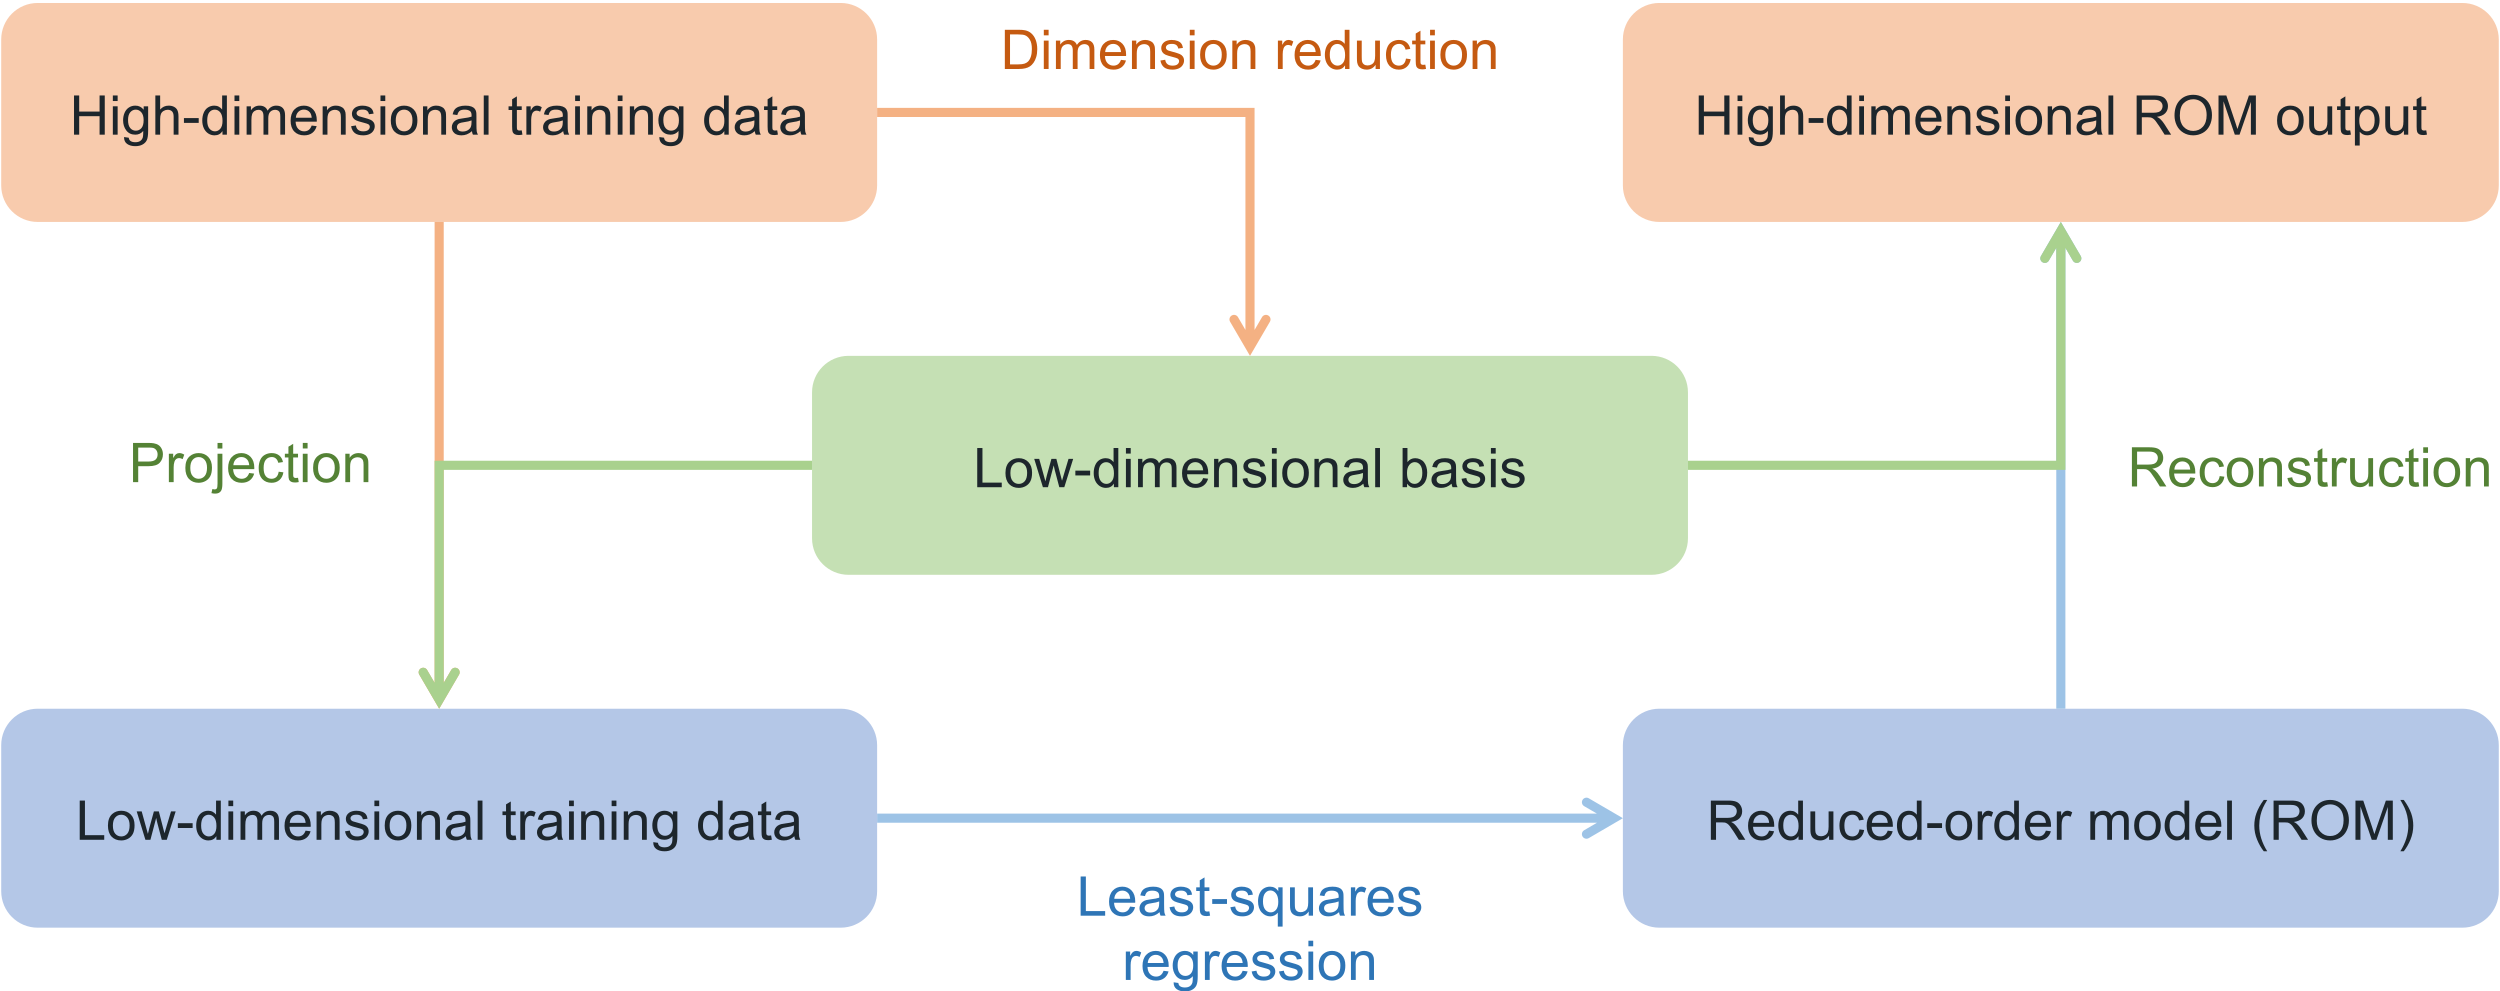 <?xml version="1.0" encoding="UTF-8"?>
<svg xmlns="http://www.w3.org/2000/svg" xmlns:xlink="http://www.w3.org/1999/xlink" width="822pt" height="326pt" viewBox="0 0 822 326" version="1.1">
<defs>
<g>
<symbol overflow="visible" id="glyph0-0">
<path style="stroke:none;" d="M 2.25 0 L 2.25 -11.25 L 11.25 -11.25 L 11.25 0 Z M 2.531 -0.281 L 10.969 -0.281 L 10.969 -10.969 L 2.531 -10.969 Z M 2.531 -0.281 "/>
</symbol>
<symbol overflow="visible" id="glyph0-1">
<path style="stroke:none;" d="M 1.438 0 L 1.438 -12.891 L 3.141 -12.891 L 3.141 -7.594 L 9.844 -7.594 L 9.844 -12.891 L 11.547 -12.891 L 11.547 0 L 9.844 0 L 9.844 -6.078 L 3.141 -6.078 L 3.141 0 Z M 1.438 0 "/>
</symbol>
<symbol overflow="visible" id="glyph0-2">
<path style="stroke:none;" d="M 1.203 -11.062 L 1.203 -12.891 L 2.781 -12.891 L 2.781 -11.062 Z M 1.203 0 L 1.203 -9.328 L 2.781 -9.328 L 2.781 0 Z M 1.203 0 "/>
</symbol>
<symbol overflow="visible" id="glyph0-3">
<path style="stroke:none;" d="M 0.891 0.781 L 2.438 1 C 2.5 1.477 2.676 1.828 2.969 2.047 C 3.363 2.336 3.898 2.484 4.578 2.484 C 5.305 2.484 5.867 2.332 6.266 2.031 C 6.672 1.738 6.941 1.332 7.078 0.812 C 7.16 0.488 7.203 -0.188 7.203 -1.219 C 6.504 -0.406 5.641 0 4.609 0 C 3.328 0 2.332 -0.461 1.625 -1.391 C 0.926 -2.316 0.578 -3.426 0.578 -4.719 C 0.578 -5.613 0.738 -6.438 1.062 -7.188 C 1.383 -7.938 1.852 -8.516 2.469 -8.922 C 3.082 -9.336 3.801 -9.547 4.625 -9.547 C 5.727 -9.547 6.633 -9.098 7.344 -8.203 L 7.344 -9.328 L 8.812 -9.328 L 8.812 -1.266 C 8.812 0.191 8.66 1.223 8.359 1.828 C 8.066 2.43 7.598 2.906 6.953 3.25 C 6.316 3.602 5.531 3.781 4.594 3.781 C 3.477 3.781 2.578 3.531 1.891 3.031 C 1.203 2.531 0.867 1.781 0.891 0.781 Z M 2.203 -4.828 C 2.203 -3.609 2.445 -2.719 2.938 -2.156 C 3.426 -1.594 4.035 -1.312 4.766 -1.312 C 5.492 -1.312 6.102 -1.586 6.594 -2.141 C 7.082 -2.703 7.328 -3.582 7.328 -4.781 C 7.328 -5.926 7.07 -6.785 6.562 -7.359 C 6.062 -7.941 5.453 -8.234 4.734 -8.234 C 4.035 -8.234 3.438 -7.945 2.938 -7.375 C 2.445 -6.801 2.203 -5.953 2.203 -4.828 Z M 2.203 -4.828 "/>
</symbol>
<symbol overflow="visible" id="glyph0-4">
<path style="stroke:none;" d="M 1.188 0 L 1.188 -12.891 L 2.766 -12.891 L 2.766 -8.266 C 3.504 -9.117 4.438 -9.547 5.562 -9.547 C 6.25 -9.547 6.848 -9.41 7.359 -9.141 C 7.867 -8.867 8.234 -8.488 8.453 -8 C 8.68 -7.52 8.797 -6.828 8.797 -5.922 L 8.797 0 L 7.203 0 L 7.203 -5.922 C 7.203 -6.711 7.031 -7.285 6.688 -7.641 C 6.344 -8.004 5.859 -8.188 5.234 -8.188 C 4.766 -8.188 4.32 -8.062 3.906 -7.812 C 3.5 -7.57 3.207 -7.242 3.031 -6.828 C 2.852 -6.41 2.766 -5.836 2.766 -5.109 L 2.766 0 Z M 1.188 0 "/>
</symbol>
<symbol overflow="visible" id="glyph0-5">
<path style="stroke:none;" d="M 0.578 -3.875 L 0.578 -5.453 L 5.438 -5.453 L 5.438 -3.875 Z M 0.578 -3.875 "/>
</symbol>
<symbol overflow="visible" id="glyph0-6">
<path style="stroke:none;" d="M 7.25 0 L 7.25 -1.172 C 6.656 -0.242 5.781 0.219 4.625 0.219 C 3.883 0.219 3.203 0.016 2.578 -0.391 C 1.953 -0.805 1.469 -1.379 1.125 -2.109 C 0.781 -2.848 0.609 -3.695 0.609 -4.656 C 0.609 -5.594 0.766 -6.438 1.078 -7.188 C 1.391 -7.945 1.852 -8.531 2.469 -8.938 C 3.094 -9.344 3.789 -9.547 4.562 -9.547 C 5.125 -9.547 5.625 -9.426 6.062 -9.188 C 6.5 -8.945 6.859 -8.641 7.141 -8.266 L 7.141 -12.891 L 8.703 -12.891 L 8.703 0 Z M 2.234 -4.656 C 2.234 -3.457 2.484 -2.562 2.984 -1.969 C 3.492 -1.383 4.094 -1.094 4.781 -1.094 C 5.469 -1.094 6.051 -1.375 6.531 -1.938 C 7.02 -2.5 7.266 -3.363 7.266 -4.531 C 7.266 -5.801 7.02 -6.734 6.531 -7.328 C 6.039 -7.93 5.438 -8.234 4.719 -8.234 C 4.008 -8.234 3.414 -7.945 2.938 -7.375 C 2.469 -6.801 2.234 -5.895 2.234 -4.656 Z M 2.234 -4.656 "/>
</symbol>
<symbol overflow="visible" id="glyph0-7">
<path style="stroke:none;" d="M 1.188 0 L 1.188 -9.328 L 2.609 -9.328 L 2.609 -8.031 C 2.898 -8.477 3.285 -8.844 3.766 -9.125 C 4.254 -9.406 4.812 -9.547 5.438 -9.547 C 6.125 -9.547 6.688 -9.398 7.125 -9.109 C 7.57 -8.828 7.883 -8.426 8.062 -7.906 C 8.801 -9 9.766 -9.547 10.953 -9.547 C 11.879 -9.547 12.586 -9.285 13.078 -8.766 C 13.578 -8.254 13.828 -7.469 13.828 -6.406 L 13.828 0 L 12.266 0 L 12.266 -5.875 C 12.266 -6.508 12.211 -6.969 12.109 -7.25 C 12.004 -7.531 11.816 -7.754 11.547 -7.922 C 11.273 -8.086 10.957 -8.172 10.594 -8.172 C 9.938 -8.172 9.391 -7.953 8.953 -7.516 C 8.523 -7.078 8.312 -6.379 8.312 -5.422 L 8.312 0 L 6.734 0 L 6.734 -6.062 C 6.734 -6.77 6.602 -7.297 6.344 -7.641 C 6.082 -7.992 5.66 -8.172 5.078 -8.172 C 4.629 -8.172 4.219 -8.051 3.844 -7.812 C 3.469 -7.582 3.191 -7.242 3.016 -6.797 C 2.848 -6.348 2.766 -5.695 2.766 -4.844 L 2.766 0 Z M 1.188 0 "/>
</symbol>
<symbol overflow="visible" id="glyph0-8">
<path style="stroke:none;" d="M 7.578 -3 L 9.219 -2.797 C 8.957 -1.848 8.477 -1.109 7.781 -0.578 C 7.082 -0.047 6.191 0.219 5.109 0.219 C 3.742 0.219 2.66 -0.203 1.859 -1.047 C 1.055 -1.891 0.656 -3.07 0.656 -4.594 C 0.656 -6.156 1.055 -7.367 1.859 -8.234 C 2.672 -9.109 3.723 -9.547 5.016 -9.547 C 6.266 -9.547 7.285 -9.117 8.078 -8.266 C 8.867 -7.422 9.266 -6.227 9.266 -4.688 C 9.266 -4.594 9.258 -4.453 9.25 -4.266 L 2.297 -4.266 C 2.348 -3.234 2.633 -2.445 3.156 -1.906 C 3.688 -1.363 4.336 -1.094 5.109 -1.094 C 5.691 -1.094 6.188 -1.242 6.594 -1.547 C 7.008 -1.848 7.336 -2.332 7.578 -3 Z M 2.375 -5.562 L 7.594 -5.562 C 7.52 -6.344 7.32 -6.93 7 -7.328 C 6.488 -7.941 5.832 -8.25 5.031 -8.25 C 4.312 -8.25 3.703 -8.004 3.203 -7.516 C 2.711 -7.023 2.438 -6.375 2.375 -5.562 Z M 2.375 -5.562 "/>
</symbol>
<symbol overflow="visible" id="glyph0-9">
<path style="stroke:none;" d="M 1.188 0 L 1.188 -9.328 L 2.609 -9.328 L 2.609 -8 C 3.297 -9.031 4.285 -9.547 5.578 -9.547 C 6.141 -9.547 6.656 -9.441 7.125 -9.234 C 7.602 -9.035 7.957 -8.77 8.188 -8.438 C 8.426 -8.113 8.594 -7.727 8.688 -7.281 C 8.738 -6.988 8.766 -6.473 8.766 -5.734 L 8.766 0 L 7.188 0 L 7.188 -5.672 C 7.188 -6.316 7.125 -6.801 7 -7.125 C 6.883 -7.445 6.664 -7.703 6.344 -7.891 C 6.031 -8.078 5.664 -8.172 5.25 -8.172 C 4.57 -8.172 3.988 -7.957 3.5 -7.531 C 3.008 -7.102 2.766 -6.289 2.766 -5.094 L 2.766 0 Z M 1.188 0 "/>
</symbol>
<symbol overflow="visible" id="glyph0-10">
<path style="stroke:none;" d="M 0.547 -2.781 L 2.125 -3.031 C 2.207 -2.406 2.445 -1.926 2.844 -1.594 C 3.25 -1.258 3.812 -1.094 4.531 -1.094 C 5.258 -1.094 5.801 -1.238 6.156 -1.531 C 6.508 -1.832 6.688 -2.18 6.688 -2.578 C 6.688 -2.93 6.531 -3.211 6.219 -3.422 C 6 -3.555 5.457 -3.734 4.594 -3.953 C 3.438 -4.242 2.633 -4.492 2.188 -4.703 C 1.738 -4.922 1.395 -5.219 1.156 -5.594 C 0.926 -5.977 0.812 -6.398 0.812 -6.859 C 0.812 -7.273 0.906 -7.66 1.094 -8.016 C 1.289 -8.367 1.551 -8.66 1.875 -8.891 C 2.125 -9.078 2.461 -9.234 2.891 -9.359 C 3.316 -9.484 3.77 -9.547 4.25 -9.547 C 4.988 -9.547 5.633 -9.438 6.188 -9.219 C 6.738 -9.008 7.145 -8.723 7.406 -8.359 C 7.676 -8.004 7.859 -7.523 7.953 -6.922 L 6.406 -6.719 C 6.332 -7.195 6.129 -7.57 5.797 -7.844 C 5.461 -8.113 4.988 -8.25 4.375 -8.25 C 3.645 -8.25 3.125 -8.129 2.812 -7.891 C 2.5 -7.648 2.344 -7.367 2.344 -7.047 C 2.344 -6.836 2.41 -6.648 2.547 -6.484 C 2.672 -6.316 2.867 -6.176 3.141 -6.062 C 3.305 -6.008 3.773 -5.875 4.547 -5.656 C 5.66 -5.363 6.438 -5.117 6.875 -4.922 C 7.32 -4.734 7.672 -4.457 7.922 -4.094 C 8.18 -3.727 8.312 -3.281 8.312 -2.75 C 8.312 -2.219 8.156 -1.719 7.844 -1.25 C 7.539 -0.781 7.098 -0.414 6.516 -0.156 C 5.93 0.094 5.273 0.219 4.547 0.219 C 3.328 0.219 2.398 -0.031 1.766 -0.531 C 1.129 -1.039 0.723 -1.789 0.547 -2.781 Z M 0.547 -2.781 "/>
</symbol>
<symbol overflow="visible" id="glyph0-11">
<path style="stroke:none;" d="M 0.594 -4.672 C 0.594 -6.398 1.078 -7.68 2.047 -8.516 C 2.848 -9.203 3.82 -9.547 4.969 -9.547 C 6.258 -9.547 7.312 -9.125 8.125 -8.281 C 8.938 -7.438 9.344 -6.273 9.344 -4.797 C 9.344 -3.598 9.16 -2.656 8.797 -1.969 C 8.441 -1.281 7.922 -0.742 7.234 -0.359 C 6.547 0.023 5.789 0.219 4.969 0.219 C 3.664 0.219 2.609 -0.195 1.797 -1.031 C 0.992 -1.875 0.594 -3.086 0.594 -4.672 Z M 2.219 -4.672 C 2.219 -3.473 2.477 -2.578 3 -1.984 C 3.52 -1.391 4.176 -1.094 4.969 -1.094 C 5.758 -1.094 6.414 -1.391 6.938 -1.984 C 7.457 -2.586 7.719 -3.5 7.719 -4.719 C 7.719 -5.875 7.453 -6.75 6.922 -7.344 C 6.398 -7.938 5.75 -8.234 4.969 -8.234 C 4.176 -8.234 3.52 -7.938 3 -7.344 C 2.477 -6.75 2.219 -5.859 2.219 -4.672 Z M 2.219 -4.672 "/>
</symbol>
<symbol overflow="visible" id="glyph0-12">
<path style="stroke:none;" d="M 7.281 -1.156 C 6.695 -0.656 6.129 -0.301 5.578 -0.094 C 5.035 0.113 4.457 0.219 3.844 0.219 C 2.812 0.219 2.02 -0.031 1.469 -0.531 C 0.926 -1.039 0.656 -1.688 0.656 -2.469 C 0.656 -2.914 0.758 -3.328 0.969 -3.703 C 1.176 -4.086 1.445 -4.395 1.781 -4.625 C 2.113 -4.852 2.492 -5.023 2.922 -5.141 C 3.234 -5.223 3.703 -5.301 4.328 -5.375 C 5.598 -5.531 6.535 -5.711 7.141 -5.922 C 7.148 -6.141 7.156 -6.281 7.156 -6.344 C 7.156 -6.977 7.004 -7.43 6.703 -7.703 C 6.297 -8.055 5.695 -8.234 4.906 -8.234 C 4.156 -8.234 3.602 -8.102 3.25 -7.844 C 2.895 -7.582 2.633 -7.117 2.469 -6.453 L 0.922 -6.672 C 1.066 -7.336 1.297 -7.875 1.609 -8.281 C 1.93 -8.688 2.395 -9 3 -9.219 C 3.613 -9.438 4.328 -9.547 5.141 -9.547 C 5.93 -9.547 6.578 -9.453 7.078 -9.266 C 7.578 -9.078 7.941 -8.836 8.172 -8.547 C 8.41 -8.266 8.578 -7.91 8.672 -7.484 C 8.723 -7.211 8.75 -6.723 8.75 -6.016 L 8.75 -3.906 C 8.75 -2.438 8.781 -1.504 8.844 -1.109 C 8.914 -0.723 9.051 -0.352 9.25 0 L 7.594 0 C 7.426 -0.332 7.32 -0.719 7.281 -1.156 Z M 7.141 -4.688 C 6.566 -4.445 5.707 -4.25 4.562 -4.094 C 3.914 -4 3.457 -3.891 3.188 -3.766 C 2.914 -3.648 2.707 -3.477 2.562 -3.25 C 2.414 -3.031 2.344 -2.781 2.344 -2.5 C 2.344 -2.082 2.5 -1.734 2.812 -1.453 C 3.133 -1.172 3.602 -1.031 4.219 -1.031 C 4.832 -1.031 5.375 -1.16 5.844 -1.422 C 6.32 -1.691 6.672 -2.055 6.891 -2.516 C 7.055 -2.879 7.141 -3.41 7.141 -4.109 Z M 7.141 -4.688 "/>
</symbol>
<symbol overflow="visible" id="glyph0-13">
<path style="stroke:none;" d="M 1.156 0 L 1.156 -12.891 L 2.734 -12.891 L 2.734 0 Z M 1.156 0 "/>
</symbol>
<symbol overflow="visible" id="glyph0-14">
<path style="stroke:none;" d=""/>
</symbol>
<symbol overflow="visible" id="glyph0-15">
<path style="stroke:none;" d="M 4.641 -1.422 L 4.875 -0.016 C 4.426 0.078 4.023 0.125 3.672 0.125 C 3.098 0.125 2.648 0.035 2.328 -0.141 C 2.016 -0.328 1.797 -0.566 1.672 -0.859 C 1.547 -1.16 1.484 -1.785 1.484 -2.734 L 1.484 -8.109 L 0.312 -8.109 L 0.312 -9.328 L 1.484 -9.328 L 1.484 -11.641 L 3.047 -12.594 L 3.047 -9.328 L 4.641 -9.328 L 4.641 -8.109 L 3.047 -8.109 L 3.047 -2.641 C 3.047 -2.191 3.07 -1.898 3.125 -1.766 C 3.188 -1.641 3.281 -1.539 3.406 -1.469 C 3.531 -1.395 3.711 -1.359 3.953 -1.359 C 4.117 -1.359 4.348 -1.379 4.641 -1.422 Z M 4.641 -1.422 "/>
</symbol>
<symbol overflow="visible" id="glyph0-16">
<path style="stroke:none;" d="M 1.172 0 L 1.172 -9.328 L 2.594 -9.328 L 2.594 -7.922 C 2.957 -8.578 3.289 -9.008 3.594 -9.219 C 3.906 -9.438 4.242 -9.547 4.609 -9.547 C 5.148 -9.547 5.691 -9.375 6.234 -9.031 L 5.703 -7.562 C 5.305 -7.789 4.914 -7.906 4.531 -7.906 C 4.188 -7.906 3.875 -7.801 3.594 -7.594 C 3.32 -7.383 3.129 -7.098 3.016 -6.734 C 2.836 -6.172 2.75 -5.555 2.75 -4.891 L 2.75 0 Z M 1.172 0 "/>
</symbol>
<symbol overflow="visible" id="glyph0-17">
<path style="stroke:none;" d="M 1.422 0 L 1.422 -12.891 L 7.125 -12.891 C 8.27 -12.891 9.141 -12.77 9.734 -12.531 C 10.336 -12.301 10.816 -11.895 11.172 -11.312 C 11.535 -10.727 11.719 -10.082 11.719 -9.375 C 11.719 -8.457 11.422 -7.688 10.828 -7.062 C 10.234 -6.438 9.32 -6.035 8.094 -5.859 C 8.539 -5.641 8.879 -5.426 9.109 -5.219 C 9.609 -4.758 10.082 -4.188 10.531 -3.5 L 12.766 0 L 10.625 0 L 8.922 -2.688 C 8.422 -3.457 8.008 -4.047 7.688 -4.453 C 7.363 -4.867 7.07 -5.156 6.812 -5.312 C 6.562 -5.477 6.305 -5.594 6.047 -5.656 C 5.848 -5.695 5.531 -5.719 5.094 -5.719 L 3.125 -5.719 L 3.125 0 Z M 3.125 -7.203 L 6.781 -7.203 C 7.562 -7.203 8.172 -7.281 8.609 -7.438 C 9.047 -7.602 9.379 -7.863 9.609 -8.219 C 9.836 -8.57 9.953 -8.957 9.953 -9.375 C 9.953 -9.977 9.727 -10.477 9.281 -10.875 C 8.844 -11.27 8.148 -11.469 7.203 -11.469 L 3.125 -11.469 Z M 3.125 -7.203 "/>
</symbol>
<symbol overflow="visible" id="glyph0-18">
<path style="stroke:none;" d="M 0.875 -6.281 C 0.875 -8.414 1.445 -10.086 2.594 -11.297 C 3.738 -12.504 5.223 -13.109 7.047 -13.109 C 8.234 -13.109 9.301 -12.82 10.25 -12.25 C 11.207 -11.688 11.938 -10.895 12.438 -9.875 C 12.938 -8.863 13.188 -7.711 13.188 -6.422 C 13.188 -5.117 12.922 -3.953 12.391 -2.922 C 11.867 -1.891 11.125 -1.109 10.156 -0.578 C 9.188 -0.047 8.145 0.219 7.031 0.219 C 5.82 0.219 4.738 -0.07 3.781 -0.656 C 2.82 -1.238 2.098 -2.035 1.609 -3.047 C 1.117 -4.066 0.875 -5.145 0.875 -6.281 Z M 2.625 -6.25 C 2.625 -4.695 3.039 -3.473 3.875 -2.578 C 4.719 -1.68 5.766 -1.234 7.016 -1.234 C 8.305 -1.234 9.363 -1.688 10.188 -2.594 C 11.02 -3.5 11.438 -4.781 11.438 -6.438 C 11.438 -7.477 11.258 -8.391 10.906 -9.172 C 10.551 -9.961 10.031 -10.57 9.344 -11 C 8.664 -11.426 7.898 -11.641 7.047 -11.641 C 5.836 -11.641 4.797 -11.223 3.922 -10.391 C 3.055 -9.566 2.625 -8.188 2.625 -6.25 Z M 2.625 -6.25 "/>
</symbol>
<symbol overflow="visible" id="glyph0-19">
<path style="stroke:none;" d="M 1.344 0 L 1.344 -12.891 L 3.906 -12.891 L 6.953 -3.766 C 7.234 -2.91 7.438 -2.273 7.562 -1.859 C 7.707 -2.328 7.938 -3.016 8.25 -3.922 L 11.344 -12.891 L 13.625 -12.891 L 13.625 0 L 11.984 0 L 11.984 -10.781 L 8.25 0 L 6.703 0 L 2.984 -10.969 L 2.984 0 Z M 1.344 0 "/>
</symbol>
<symbol overflow="visible" id="glyph0-20">
<path style="stroke:none;" d="M 7.297 0 L 7.297 -1.375 C 6.578 -0.312 5.594 0.219 4.344 0.219 C 3.789 0.219 3.273 0.113 2.797 -0.094 C 2.316 -0.312 1.961 -0.578 1.734 -0.891 C 1.504 -1.211 1.344 -1.609 1.25 -2.078 C 1.188 -2.391 1.156 -2.879 1.156 -3.547 L 1.156 -9.328 L 2.734 -9.328 L 2.734 -4.156 C 2.734 -3.332 2.766 -2.773 2.828 -2.484 C 2.93 -2.066 3.145 -1.738 3.469 -1.5 C 3.789 -1.27 4.188 -1.156 4.656 -1.156 C 5.133 -1.156 5.582 -1.273 6 -1.516 C 6.414 -1.754 6.707 -2.082 6.875 -2.5 C 7.051 -2.926 7.141 -3.535 7.141 -4.328 L 7.141 -9.328 L 8.719 -9.328 L 8.719 0 Z M 7.297 0 "/>
</symbol>
<symbol overflow="visible" id="glyph0-21">
<path style="stroke:none;" d="M 1.188 3.578 L 1.188 -9.328 L 2.625 -9.328 L 2.625 -8.125 C 2.969 -8.594 3.352 -8.945 3.781 -9.188 C 4.207 -9.426 4.723 -9.547 5.328 -9.547 C 6.129 -9.547 6.832 -9.336 7.438 -8.922 C 8.051 -8.516 8.516 -7.938 8.828 -7.188 C 9.141 -6.445 9.297 -5.629 9.297 -4.734 C 9.297 -3.785 9.125 -2.926 8.781 -2.156 C 8.438 -1.395 7.938 -0.805 7.281 -0.391 C 6.625 0.016 5.938 0.219 5.219 0.219 C 4.695 0.219 4.223 0.109 3.797 -0.109 C 3.379 -0.336 3.035 -0.625 2.766 -0.969 L 2.766 3.578 Z M 2.625 -4.609 C 2.625 -3.41 2.863 -2.523 3.344 -1.953 C 3.832 -1.379 4.422 -1.094 5.109 -1.094 C 5.816 -1.094 6.422 -1.391 6.922 -1.984 C 7.422 -2.578 7.672 -3.5 7.672 -4.75 C 7.672 -5.938 7.426 -6.828 6.938 -7.422 C 6.445 -8.016 5.863 -8.312 5.188 -8.312 C 4.508 -8.312 3.91 -7.992 3.391 -7.359 C 2.879 -6.734 2.625 -5.816 2.625 -4.609 Z M 2.625 -4.609 "/>
</symbol>
<symbol overflow="visible" id="glyph0-22">
<path style="stroke:none;" d="M 1.312 0 L 1.312 -12.891 L 3.031 -12.891 L 3.031 -1.516 L 9.375 -1.516 L 9.375 0 Z M 1.312 0 "/>
</symbol>
<symbol overflow="visible" id="glyph0-23">
<path style="stroke:none;" d="M 2.906 0 L 0.047 -9.328 L 1.688 -9.328 L 3.172 -3.953 L 3.734 -1.938 C 3.754 -2.039 3.91 -2.688 4.203 -3.875 L 5.703 -9.328 L 7.328 -9.328 L 8.719 -3.922 L 9.188 -2.141 L 9.719 -3.938 L 11.328 -9.328 L 12.859 -9.328 L 9.938 0 L 8.297 0 L 6.812 -5.594 L 6.453 -7.188 L 4.562 0 Z M 2.906 0 "/>
</symbol>
<symbol overflow="visible" id="glyph0-24">
<path style="stroke:none;" d="M 7.281 -3.422 L 8.828 -3.219 C 8.66 -2.145 8.227 -1.301 7.531 -0.688 C 6.832 -0.082 5.973 0.219 4.953 0.219 C 3.672 0.219 2.641 -0.195 1.859 -1.031 C 1.086 -1.875 0.703 -3.07 0.703 -4.625 C 0.703 -5.633 0.867 -6.516 1.203 -7.266 C 1.535 -8.023 2.039 -8.594 2.719 -8.969 C 3.406 -9.352 4.148 -9.547 4.953 -9.547 C 5.973 -9.547 6.801 -9.285 7.438 -8.766 C 8.082 -8.254 8.5 -7.531 8.688 -6.594 L 7.141 -6.359 C 6.992 -6.984 6.734 -7.453 6.359 -7.766 C 5.992 -8.086 5.547 -8.25 5.016 -8.25 C 4.223 -8.25 3.578 -7.961 3.078 -7.391 C 2.578 -6.816 2.328 -5.91 2.328 -4.672 C 2.328 -3.422 2.566 -2.508 3.047 -1.938 C 3.523 -1.375 4.156 -1.094 4.938 -1.094 C 5.551 -1.094 6.066 -1.281 6.484 -1.656 C 6.898 -2.039 7.164 -2.629 7.281 -3.422 Z M 7.281 -3.422 "/>
</symbol>
<symbol overflow="visible" id="glyph0-25">
<path style="stroke:none;" d="M 4.203 3.781 C 3.336 2.688 2.602 1.398 2 -0.078 C 1.395 -1.555 1.094 -3.086 1.094 -4.672 C 1.094 -6.066 1.316 -7.398 1.766 -8.672 C 2.297 -10.16 3.109 -11.641 4.203 -13.109 L 5.344 -13.109 C 4.633 -11.891 4.164 -11.02 3.938 -10.5 C 3.582 -9.688 3.301 -8.844 3.094 -7.969 C 2.844 -6.863 2.719 -5.758 2.719 -4.656 C 2.719 -1.844 3.594 0.969 5.344 3.781 Z M 4.203 3.781 "/>
</symbol>
<symbol overflow="visible" id="glyph0-26">
<path style="stroke:none;" d="M 2.219 3.781 L 1.094 3.781 C 2.844 0.969 3.719 -1.844 3.719 -4.656 C 3.719 -5.758 3.594 -6.852 3.344 -7.938 C 3.145 -8.812 2.863 -9.656 2.5 -10.469 C 2.27 -11 1.801 -11.879 1.094 -13.109 L 2.219 -13.109 C 3.32 -11.641 4.141 -10.16 4.672 -8.672 C 5.117 -7.398 5.344 -6.066 5.344 -4.672 C 5.344 -3.086 5.039 -1.555 4.438 -0.078 C 3.832 1.398 3.094 2.688 2.219 3.781 Z M 2.219 3.781 "/>
</symbol>
<symbol overflow="visible" id="glyph0-27">
<path style="stroke:none;" d="M 2.641 0 L 1.172 0 L 1.172 -12.891 L 2.766 -12.891 L 2.766 -8.281 C 3.43 -9.125 4.281 -9.547 5.312 -9.547 C 5.883 -9.547 6.426 -9.426 6.938 -9.188 C 7.457 -8.957 7.879 -8.633 8.203 -8.219 C 8.535 -7.801 8.797 -7.297 8.984 -6.703 C 9.172 -6.109 9.266 -5.477 9.266 -4.812 C 9.266 -3.207 8.867 -1.969 8.078 -1.094 C 7.297 -0.219 6.348 0.219 5.234 0.219 C 4.141 0.219 3.273 -0.242 2.641 -1.172 Z M 2.625 -4.734 C 2.625 -3.617 2.773 -2.812 3.078 -2.312 C 3.578 -1.5 4.254 -1.094 5.109 -1.094 C 5.797 -1.094 6.391 -1.391 6.891 -1.984 C 7.398 -2.586 7.656 -3.484 7.656 -4.672 C 7.656 -5.891 7.41 -6.789 6.922 -7.375 C 6.441 -7.957 5.859 -8.25 5.172 -8.25 C 4.484 -8.25 3.883 -7.945 3.375 -7.344 C 2.875 -6.738 2.625 -5.867 2.625 -4.734 Z M 2.625 -4.734 "/>
</symbol>
<symbol overflow="visible" id="glyph0-28">
<path style="stroke:none;" d="M 1.391 0 L 1.391 -12.891 L 5.828 -12.891 C 6.828 -12.891 7.594 -12.828 8.125 -12.703 C 8.863 -12.535 9.492 -12.227 10.016 -11.781 C 10.691 -11.207 11.195 -10.473 11.531 -9.578 C 11.875 -8.68 12.047 -7.66 12.047 -6.516 C 12.047 -5.535 11.93 -4.664 11.703 -3.906 C 11.473 -3.156 11.176 -2.531 10.812 -2.031 C 10.457 -1.539 10.066 -1.148 9.641 -0.859 C 9.223 -0.578 8.711 -0.363 8.109 -0.219 C 7.504 -0.07 6.812 0 6.031 0 Z M 3.094 -1.516 L 5.844 -1.516 C 6.695 -1.516 7.363 -1.594 7.844 -1.75 C 8.32 -1.914 8.707 -2.141 9 -2.422 C 9.406 -2.828 9.719 -3.367 9.938 -4.047 C 10.164 -4.734 10.281 -5.566 10.281 -6.547 C 10.281 -7.891 10.055 -8.922 9.609 -9.641 C 9.172 -10.367 8.633 -10.852 8 -11.094 C 7.551 -11.27 6.816 -11.359 5.797 -11.359 L 3.094 -11.359 Z M 3.094 -1.516 "/>
</symbol>
<symbol overflow="visible" id="glyph0-29">
<path style="stroke:none;" d="M 1.391 0 L 1.391 -12.891 L 6.25 -12.891 C 7.102 -12.891 7.754 -12.848 8.203 -12.766 C 8.836 -12.66 9.367 -12.457 9.797 -12.156 C 10.223 -11.863 10.566 -11.445 10.828 -10.906 C 11.086 -10.375 11.219 -9.789 11.219 -9.156 C 11.219 -8.062 10.867 -7.133 10.172 -6.375 C 9.473 -5.613 8.219 -5.234 6.406 -5.234 L 3.094 -5.234 L 3.094 0 Z M 3.094 -6.766 L 6.422 -6.766 C 7.523 -6.766 8.305 -6.969 8.766 -7.375 C 9.234 -7.781 9.469 -8.359 9.469 -9.109 C 9.469 -9.648 9.332 -10.109 9.062 -10.484 C 8.789 -10.867 8.43 -11.125 7.984 -11.25 C 7.691 -11.32 7.16 -11.359 6.391 -11.359 L 3.094 -11.359 Z M 3.094 -6.766 "/>
</symbol>
<symbol overflow="visible" id="glyph0-30">
<path style="stroke:none;" d="M 1.172 -11.047 L 1.172 -12.891 L 2.766 -12.891 L 2.766 -11.047 Z M -0.828 3.625 L -0.531 2.281 C -0.207 2.363 0.039 2.406 0.219 2.406 C 0.539 2.406 0.781 2.297 0.938 2.078 C 1.094 1.867 1.172 1.332 1.172 0.469 L 1.172 -9.328 L 2.766 -9.328 L 2.766 0.516 C 2.766 1.66 2.613 2.457 2.312 2.906 C 1.926 3.488 1.289 3.781 0.406 3.781 C -0.02 3.781 -0.43 3.727 -0.828 3.625 Z M -0.828 3.625 "/>
</symbol>
<symbol overflow="visible" id="glyph0-31">
<path style="stroke:none;" d="M 7.141 3.578 L 7.141 -1 C 6.891 -0.645 6.539 -0.352 6.094 -0.125 C 5.656 0.102 5.188 0.219 4.688 0.219 C 3.582 0.219 2.629 -0.223 1.828 -1.109 C 1.035 -1.992 0.641 -3.207 0.641 -4.75 C 0.641 -5.688 0.801 -6.523 1.125 -7.266 C 1.445 -8.016 1.914 -8.582 2.531 -8.969 C 3.156 -9.352 3.836 -9.547 4.578 -9.547 C 5.723 -9.547 6.629 -9.062 7.297 -8.094 L 7.297 -9.328 L 8.719 -9.328 L 8.719 3.578 Z M 2.266 -4.688 C 2.266 -3.488 2.516 -2.586 3.016 -1.984 C 3.516 -1.391 4.117 -1.094 4.828 -1.094 C 5.504 -1.094 6.082 -1.375 6.562 -1.938 C 7.051 -2.508 7.297 -3.379 7.297 -4.547 C 7.297 -5.797 7.035 -6.734 6.516 -7.359 C 6.004 -7.984 5.406 -8.297 4.719 -8.297 C 4.031 -8.297 3.445 -8.004 2.969 -7.422 C 2.5 -6.836 2.266 -5.926 2.266 -4.688 Z M 2.266 -4.688 "/>
</symbol>
</g>
</defs>
<g id="surface1">
<rect x="0" y="0" width="822" height="326" style="fill:rgb(100%,100%,100%);fill-opacity:1;stroke:none;"/>
<rect x="0" y="0" width="822" height="326" style="fill:rgb(100%,100%,100%);fill-opacity:1;stroke:none;"/>
<path style=" stroke:none;fill-rule:evenodd;fill:rgb(97.255%,79.608%,67.844%);fill-opacity:1;" d="M 0.398 12.977 C 0.398 6.348 5.77 0.977 12.398 0.977 L 276.398 0.977 C 283.023 0.977 288.398 6.348 288.398 12.977 L 288.398 60.977 C 288.398 67.602 283.023 72.977 276.398 72.977 L 12.398 72.977 C 5.77 72.977 0.398 67.602 0.398 60.977 Z M 0.398 12.977 "/>
<g style="fill:rgb(11.372%,14.902%,17.255%);fill-opacity:1;">
  <use xlink:href="#glyph0-1" x="22.898" y="44.28"/>
  <use xlink:href="#glyph0-2" x="35.897" y="44.28"/>
  <use xlink:href="#glyph0-3" x="39.897" y="44.28"/>
</g>
<g style="fill:rgb(11.372%,14.902%,17.255%);fill-opacity:1;">
  <use xlink:href="#glyph0-4" x="49.89" y="44.28"/>
</g>
<g style="fill:rgb(11.372%,14.902%,17.255%);fill-opacity:1;">
  <use xlink:href="#glyph0-5" x="59.898" y="44.28"/>
</g>
<g style="fill:rgb(11.372%,14.902%,17.255%);fill-opacity:1;">
  <use xlink:href="#glyph0-6" x="65.898" y="44.28"/>
</g>
<g style="fill:rgb(11.372%,14.902%,17.255%);fill-opacity:1;">
  <use xlink:href="#glyph0-2" x="75.898" y="44.28"/>
</g>
<g style="fill:rgb(11.372%,14.902%,17.255%);fill-opacity:1;">
  <use xlink:href="#glyph0-7" x="79.898" y="44.28"/>
</g>
<g style="fill:rgb(11.372%,14.902%,17.255%);fill-opacity:1;">
  <use xlink:href="#glyph0-8" x="94.897" y="44.28"/>
</g>
<g style="fill:rgb(11.372%,14.902%,17.255%);fill-opacity:1;">
  <use xlink:href="#glyph0-9" x="104.898" y="44.28"/>
</g>
<g style="fill:rgb(11.372%,14.902%,17.255%);fill-opacity:1;">
  <use xlink:href="#glyph0-10" x="114.899" y="44.28"/>
  <use xlink:href="#glyph0-2" x="123.899" y="44.28"/>
</g>
<g style="fill:rgb(11.372%,14.902%,17.255%);fill-opacity:1;">
  <use xlink:href="#glyph0-11" x="127.899" y="44.28"/>
</g>
<g style="fill:rgb(11.372%,14.902%,17.255%);fill-opacity:1;">
  <use xlink:href="#glyph0-9" x="137.899" y="44.28"/>
</g>
<g style="fill:rgb(11.372%,14.902%,17.255%);fill-opacity:1;">
  <use xlink:href="#glyph0-12" x="147.9" y="44.28"/>
</g>
<g style="fill:rgb(11.372%,14.902%,17.255%);fill-opacity:1;">
  <use xlink:href="#glyph0-13" x="157.901" y="44.28"/>
</g>
<g style="fill:rgb(11.372%,14.902%,17.255%);fill-opacity:1;">
  <use xlink:href="#glyph0-14" x="161.901" y="44.28"/>
</g>
<g style="fill:rgb(11.372%,14.902%,17.255%);fill-opacity:1;">
  <use xlink:href="#glyph0-15" x="166.901" y="44.28"/>
</g>
<g style="fill:rgb(11.372%,14.902%,17.255%);fill-opacity:1;">
  <use xlink:href="#glyph0-16" x="171.901" y="44.28"/>
</g>
<g style="fill:rgb(11.372%,14.902%,17.255%);fill-opacity:1;">
  <use xlink:href="#glyph0-12" x="177.901" y="44.28"/>
</g>
<g style="fill:rgb(11.372%,14.902%,17.255%);fill-opacity:1;">
  <use xlink:href="#glyph0-2" x="187.902" y="44.28"/>
</g>
<g style="fill:rgb(11.372%,14.902%,17.255%);fill-opacity:1;">
  <use xlink:href="#glyph0-9" x="191.901" y="44.28"/>
</g>
<g style="fill:rgb(11.372%,14.902%,17.255%);fill-opacity:1;">
  <use xlink:href="#glyph0-2" x="201.902" y="44.28"/>
</g>
<g style="fill:rgb(11.372%,14.902%,17.255%);fill-opacity:1;">
  <use xlink:href="#glyph0-9" x="205.902" y="44.28"/>
</g>
<g style="fill:rgb(11.372%,14.902%,17.255%);fill-opacity:1;">
  <use xlink:href="#glyph0-3" x="215.902" y="44.28"/>
</g>
<g style="fill:rgb(11.372%,14.902%,17.255%);fill-opacity:1;">
  <use xlink:href="#glyph0-14" x="225.903" y="44.28"/>
</g>
<g style="fill:rgb(11.372%,14.902%,17.255%);fill-opacity:1;">
  <use xlink:href="#glyph0-6" x="230.904" y="44.28"/>
</g>
<g style="fill:rgb(11.372%,14.902%,17.255%);fill-opacity:1;">
  <use xlink:href="#glyph0-12" x="240.904" y="44.28"/>
</g>
<g style="fill:rgb(11.372%,14.902%,17.255%);fill-opacity:1;">
  <use xlink:href="#glyph0-15" x="250.905" y="44.28"/>
</g>
<g style="fill:rgb(11.372%,14.902%,17.255%);fill-opacity:1;">
  <use xlink:href="#glyph0-12" x="255.906" y="44.28"/>
</g>
<path style=" stroke:none;fill-rule:evenodd;fill:rgb(97.255%,79.608%,67.844%);fill-opacity:1;" d="M 533.602 12.977 C 533.602 6.348 538.977 0.977 545.602 0.977 L 809.602 0.977 C 816.23 0.977 821.602 6.348 821.602 12.977 L 821.602 60.977 C 821.602 67.602 816.23 72.977 809.602 72.977 L 545.602 72.977 C 538.977 72.977 533.602 67.602 533.602 60.977 Z M 533.602 12.977 "/>
<g style="fill:rgb(11.372%,14.902%,17.255%);fill-opacity:1;">
  <use xlink:href="#glyph0-1" x="557.103" y="44.28"/>
  <use xlink:href="#glyph0-2" x="570.102" y="44.28"/>
  <use xlink:href="#glyph0-3" x="574.102" y="44.28"/>
</g>
<g style="fill:rgb(11.372%,14.902%,17.255%);fill-opacity:1;">
  <use xlink:href="#glyph0-4" x="584.095" y="44.28"/>
</g>
<g style="fill:rgb(11.372%,14.902%,17.255%);fill-opacity:1;">
  <use xlink:href="#glyph0-5" x="594.103" y="44.28"/>
</g>
<g style="fill:rgb(11.372%,14.902%,17.255%);fill-opacity:1;">
  <use xlink:href="#glyph0-6" x="600.103" y="44.28"/>
</g>
<g style="fill:rgb(11.372%,14.902%,17.255%);fill-opacity:1;">
  <use xlink:href="#glyph0-2" x="610.103" y="44.28"/>
</g>
<g style="fill:rgb(11.372%,14.902%,17.255%);fill-opacity:1;">
  <use xlink:href="#glyph0-7" x="614.103" y="44.28"/>
</g>
<g style="fill:rgb(11.372%,14.902%,17.255%);fill-opacity:1;">
  <use xlink:href="#glyph0-8" x="629.102" y="44.28"/>
</g>
<g style="fill:rgb(11.372%,14.902%,17.255%);fill-opacity:1;">
  <use xlink:href="#glyph0-9" x="639.103" y="44.28"/>
</g>
<g style="fill:rgb(11.372%,14.902%,17.255%);fill-opacity:1;">
  <use xlink:href="#glyph0-10" x="649.104" y="44.28"/>
  <use xlink:href="#glyph0-2" x="658.104" y="44.28"/>
</g>
<g style="fill:rgb(11.372%,14.902%,17.255%);fill-opacity:1;">
  <use xlink:href="#glyph0-11" x="662.104" y="44.28"/>
</g>
<g style="fill:rgb(11.372%,14.902%,17.255%);fill-opacity:1;">
  <use xlink:href="#glyph0-9" x="672.104" y="44.28"/>
</g>
<g style="fill:rgb(11.372%,14.902%,17.255%);fill-opacity:1;">
  <use xlink:href="#glyph0-12" x="682.105" y="44.28"/>
</g>
<g style="fill:rgb(11.372%,14.902%,17.255%);fill-opacity:1;">
  <use xlink:href="#glyph0-13" x="692.106" y="44.28"/>
</g>
<g style="fill:rgb(11.372%,14.902%,17.255%);fill-opacity:1;">
  <use xlink:href="#glyph0-14" x="696.106" y="44.28"/>
</g>
<g style="fill:rgb(11.372%,14.902%,17.255%);fill-opacity:1;">
  <use xlink:href="#glyph0-17" x="701.106" y="44.28"/>
</g>
<g style="fill:rgb(11.372%,14.902%,17.255%);fill-opacity:1;">
  <use xlink:href="#glyph0-18" x="714.106" y="44.28"/>
</g>
<g style="fill:rgb(11.372%,14.902%,17.255%);fill-opacity:1;">
  <use xlink:href="#glyph0-19" x="728.106" y="44.28"/>
</g>
<g style="fill:rgb(11.372%,14.902%,17.255%);fill-opacity:1;">
  <use xlink:href="#glyph0-14" x="743.105" y="44.28"/>
</g>
<g style="fill:rgb(11.372%,14.902%,17.255%);fill-opacity:1;">
  <use xlink:href="#glyph0-11" x="748.106" y="44.28"/>
</g>
<g style="fill:rgb(11.372%,14.902%,17.255%);fill-opacity:1;">
  <use xlink:href="#glyph0-20" x="758.107" y="44.28"/>
</g>
<g style="fill:rgb(11.372%,14.902%,17.255%);fill-opacity:1;">
  <use xlink:href="#glyph0-15" x="768.107" y="44.28"/>
</g>
<g style="fill:rgb(11.372%,14.902%,17.255%);fill-opacity:1;">
  <use xlink:href="#glyph0-21" x="773.108" y="44.28"/>
</g>
<g style="fill:rgb(11.372%,14.902%,17.255%);fill-opacity:1;">
  <use xlink:href="#glyph0-20" x="783.109" y="44.28"/>
</g>
<g style="fill:rgb(11.372%,14.902%,17.255%);fill-opacity:1;">
  <use xlink:href="#glyph0-15" x="793.109" y="44.28"/>
</g>
<path style=" stroke:none;fill-rule:evenodd;fill:rgb(70.589%,78.04%,90.588%);fill-opacity:1;" d="M 0.398 245.023 C 0.398 238.398 5.77 233.023 12.398 233.023 L 276.398 233.023 C 283.023 233.023 288.398 238.398 288.398 245.023 L 288.398 293.023 C 288.398 299.652 283.023 305.023 276.398 305.023 L 12.398 305.023 C 5.77 305.023 0.398 299.652 0.398 293.023 Z M 0.398 245.023 "/>
<g style="fill:rgb(11.372%,14.902%,17.255%);fill-opacity:1;">
  <use xlink:href="#glyph0-22" x="24.898" y="276.12"/>
  <use xlink:href="#glyph0-11" x="34.898" y="276.12"/>
  <use xlink:href="#glyph0-23" x="44.899" y="276.12"/>
</g>
<g style="fill:rgb(11.372%,14.902%,17.255%);fill-opacity:1;">
  <use xlink:href="#glyph0-5" x="57.898" y="276.12"/>
</g>
<g style="fill:rgb(11.372%,14.902%,17.255%);fill-opacity:1;">
  <use xlink:href="#glyph0-6" x="63.898" y="276.12"/>
</g>
<g style="fill:rgb(11.372%,14.902%,17.255%);fill-opacity:1;">
  <use xlink:href="#glyph0-2" x="73.898" y="276.12"/>
</g>
<g style="fill:rgb(11.372%,14.902%,17.255%);fill-opacity:1;">
  <use xlink:href="#glyph0-7" x="77.898" y="276.12"/>
</g>
<g style="fill:rgb(11.372%,14.902%,17.255%);fill-opacity:1;">
  <use xlink:href="#glyph0-8" x="92.897" y="276.12"/>
</g>
<g style="fill:rgb(11.372%,14.902%,17.255%);fill-opacity:1;">
  <use xlink:href="#glyph0-9" x="102.898" y="276.12"/>
</g>
<g style="fill:rgb(11.372%,14.902%,17.255%);fill-opacity:1;">
  <use xlink:href="#glyph0-10" x="112.899" y="276.12"/>
  <use xlink:href="#glyph0-2" x="121.899" y="276.12"/>
</g>
<g style="fill:rgb(11.372%,14.902%,17.255%);fill-opacity:1;">
  <use xlink:href="#glyph0-11" x="125.899" y="276.12"/>
</g>
<g style="fill:rgb(11.372%,14.902%,17.255%);fill-opacity:1;">
  <use xlink:href="#glyph0-9" x="135.899" y="276.12"/>
</g>
<g style="fill:rgb(11.372%,14.902%,17.255%);fill-opacity:1;">
  <use xlink:href="#glyph0-12" x="145.9" y="276.12"/>
</g>
<g style="fill:rgb(11.372%,14.902%,17.255%);fill-opacity:1;">
  <use xlink:href="#glyph0-13" x="155.901" y="276.12"/>
</g>
<g style="fill:rgb(11.372%,14.902%,17.255%);fill-opacity:1;">
  <use xlink:href="#glyph0-14" x="159.901" y="276.12"/>
</g>
<g style="fill:rgb(11.372%,14.902%,17.255%);fill-opacity:1;">
  <use xlink:href="#glyph0-15" x="164.901" y="276.12"/>
</g>
<g style="fill:rgb(11.372%,14.902%,17.255%);fill-opacity:1;">
  <use xlink:href="#glyph0-16" x="169.901" y="276.12"/>
</g>
<g style="fill:rgb(11.372%,14.902%,17.255%);fill-opacity:1;">
  <use xlink:href="#glyph0-12" x="175.901" y="276.12"/>
</g>
<g style="fill:rgb(11.372%,14.902%,17.255%);fill-opacity:1;">
  <use xlink:href="#glyph0-2" x="185.902" y="276.12"/>
</g>
<g style="fill:rgb(11.372%,14.902%,17.255%);fill-opacity:1;">
  <use xlink:href="#glyph0-9" x="189.901" y="276.12"/>
</g>
<g style="fill:rgb(11.372%,14.902%,17.255%);fill-opacity:1;">
  <use xlink:href="#glyph0-2" x="199.902" y="276.12"/>
</g>
<g style="fill:rgb(11.372%,14.902%,17.255%);fill-opacity:1;">
  <use xlink:href="#glyph0-9" x="203.902" y="276.12"/>
</g>
<g style="fill:rgb(11.372%,14.902%,17.255%);fill-opacity:1;">
  <use xlink:href="#glyph0-3" x="213.902" y="276.12"/>
</g>
<g style="fill:rgb(11.372%,14.902%,17.255%);fill-opacity:1;">
  <use xlink:href="#glyph0-14" x="223.903" y="276.12"/>
</g>
<g style="fill:rgb(11.372%,14.902%,17.255%);fill-opacity:1;">
  <use xlink:href="#glyph0-6" x="228.904" y="276.12"/>
</g>
<g style="fill:rgb(11.372%,14.902%,17.255%);fill-opacity:1;">
  <use xlink:href="#glyph0-12" x="238.904" y="276.12"/>
</g>
<g style="fill:rgb(11.372%,14.902%,17.255%);fill-opacity:1;">
  <use xlink:href="#glyph0-15" x="248.905" y="276.12"/>
</g>
<g style="fill:rgb(11.372%,14.902%,17.255%);fill-opacity:1;">
  <use xlink:href="#glyph0-12" x="253.906" y="276.12"/>
</g>
<path style=" stroke:none;fill-rule:evenodd;fill:rgb(70.589%,78.04%,90.588%);fill-opacity:1;" d="M 533.602 245.023 C 533.602 238.398 538.977 233.023 545.602 233.023 L 809.602 233.023 C 816.23 233.023 821.602 238.398 821.602 245.023 L 821.602 293.023 C 821.602 299.652 816.23 305.023 809.602 305.023 L 545.602 305.023 C 538.977 305.023 533.602 299.652 533.602 293.023 Z M 533.602 245.023 "/>
<g style="fill:rgb(11.372%,14.902%,17.255%);fill-opacity:1;">
  <use xlink:href="#glyph0-17" x="561.103" y="276.12"/>
</g>
<g style="fill:rgb(11.372%,14.902%,17.255%);fill-opacity:1;">
  <use xlink:href="#glyph0-8" x="574.102" y="276.12"/>
</g>
<g style="fill:rgb(11.372%,14.902%,17.255%);fill-opacity:1;">
  <use xlink:href="#glyph0-6" x="584.103" y="276.12"/>
</g>
<g style="fill:rgb(11.372%,14.902%,17.255%);fill-opacity:1;">
  <use xlink:href="#glyph0-20" x="594.104" y="276.12"/>
</g>
<g style="fill:rgb(11.372%,14.902%,17.255%);fill-opacity:1;">
  <use xlink:href="#glyph0-24" x="604.105" y="276.12"/>
  <use xlink:href="#glyph0-8" x="613.105" y="276.12"/>
</g>
<g style="fill:rgb(11.372%,14.902%,17.255%);fill-opacity:1;">
  <use xlink:href="#glyph0-6" x="623.105" y="276.12"/>
</g>
<g style="fill:rgb(11.372%,14.902%,17.255%);fill-opacity:1;">
  <use xlink:href="#glyph0-5" x="633.103" y="276.12"/>
</g>
<g style="fill:rgb(11.372%,14.902%,17.255%);fill-opacity:1;">
  <use xlink:href="#glyph0-11" x="639.103" y="276.12"/>
  <use xlink:href="#glyph0-16" x="649.103" y="276.12"/>
</g>
<g style="fill:rgb(11.372%,14.902%,17.255%);fill-opacity:1;">
  <use xlink:href="#glyph0-6" x="655.108" y="276.12"/>
  <use xlink:href="#glyph0-8" x="665.109" y="276.12"/>
  <use xlink:href="#glyph0-16" x="675.11" y="276.12"/>
</g>
<g style="fill:rgb(11.372%,14.902%,17.255%);fill-opacity:1;">
  <use xlink:href="#glyph0-14" x="681.115" y="276.12"/>
  <use xlink:href="#glyph0-7" x="686.111" y="276.12"/>
</g>
<g style="fill:rgb(11.372%,14.902%,17.255%);fill-opacity:1;">
  <use xlink:href="#glyph0-11" x="701.116" y="276.12"/>
  <use xlink:href="#glyph0-6" x="711.117" y="276.12"/>
  <use xlink:href="#glyph0-8" x="721.118" y="276.12"/>
  <use xlink:href="#glyph0-13" x="731.119" y="276.12"/>
</g>
<g style="fill:rgb(11.372%,14.902%,17.255%);fill-opacity:1;">
  <use xlink:href="#glyph0-14" x="735.125" y="276.12"/>
  <use xlink:href="#glyph0-25" x="740.122" y="276.12"/>
</g>
<g style="fill:rgb(11.372%,14.902%,17.255%);fill-opacity:1;">
  <use xlink:href="#glyph0-17" x="746.127" y="276.12"/>
</g>
<g style="fill:rgb(11.372%,14.902%,17.255%);fill-opacity:1;">
  <use xlink:href="#glyph0-18" x="759.134" y="276.12"/>
  <use xlink:href="#glyph0-19" x="773.131" y="276.12"/>
</g>
<g style="fill:rgb(11.372%,14.902%,17.255%);fill-opacity:1;">
  <use xlink:href="#glyph0-26" x="788.135" y="276.12"/>
</g>
<path style=" stroke:none;fill-rule:evenodd;fill:rgb(77.255%,87.843%,70.589%);fill-opacity:1;" d="M 267 129 C 267 122.371 272.371 117 279 117 L 543 117 C 549.629 117 555 122.371 555 129 L 555 177 C 555 183.629 549.629 189 543 189 L 279 189 C 272.371 189 267 183.629 267 177 Z M 267 129 "/>
<g style="fill:rgb(11.372%,14.902%,17.255%);fill-opacity:1;">
  <use xlink:href="#glyph0-22" x="320" y="160.2"/>
  <use xlink:href="#glyph0-11" x="330.001" y="160.2"/>
  <use xlink:href="#glyph0-23" x="340.002" y="160.2"/>
</g>
<g style="fill:rgb(11.372%,14.902%,17.255%);fill-opacity:1;">
  <use xlink:href="#glyph0-5" x="353" y="160.2"/>
</g>
<g style="fill:rgb(11.372%,14.902%,17.255%);fill-opacity:1;">
  <use xlink:href="#glyph0-6" x="359" y="160.2"/>
</g>
<g style="fill:rgb(11.372%,14.902%,17.255%);fill-opacity:1;">
  <use xlink:href="#glyph0-2" x="369.001" y="160.2"/>
</g>
<g style="fill:rgb(11.372%,14.902%,17.255%);fill-opacity:1;">
  <use xlink:href="#glyph0-7" x="373" y="160.2"/>
</g>
<g style="fill:rgb(11.372%,14.902%,17.255%);fill-opacity:1;">
  <use xlink:href="#glyph0-8" x="388" y="160.2"/>
</g>
<g style="fill:rgb(11.372%,14.902%,17.255%);fill-opacity:1;">
  <use xlink:href="#glyph0-9" x="398.001" y="160.2"/>
</g>
<g style="fill:rgb(11.372%,14.902%,17.255%);fill-opacity:1;">
  <use xlink:href="#glyph0-10" x="408.001" y="160.2"/>
  <use xlink:href="#glyph0-2" x="417.001" y="160.2"/>
</g>
<g style="fill:rgb(11.372%,14.902%,17.255%);fill-opacity:1;">
  <use xlink:href="#glyph0-11" x="421.001" y="160.2"/>
</g>
<g style="fill:rgb(11.372%,14.902%,17.255%);fill-opacity:1;">
  <use xlink:href="#glyph0-9" x="431.002" y="160.2"/>
</g>
<g style="fill:rgb(11.372%,14.902%,17.255%);fill-opacity:1;">
  <use xlink:href="#glyph0-12" x="441.003" y="160.2"/>
</g>
<g style="fill:rgb(11.372%,14.902%,17.255%);fill-opacity:1;">
  <use xlink:href="#glyph0-13" x="451.003" y="160.2"/>
</g>
<g style="fill:rgb(11.372%,14.902%,17.255%);fill-opacity:1;">
  <use xlink:href="#glyph0-14" x="455.003" y="160.2"/>
</g>
<g style="fill:rgb(11.372%,14.902%,17.255%);fill-opacity:1;">
  <use xlink:href="#glyph0-27" x="460.003" y="160.2"/>
</g>
<g style="fill:rgb(11.372%,14.902%,17.255%);fill-opacity:1;">
  <use xlink:href="#glyph0-12" x="470.004" y="160.2"/>
</g>
<g style="fill:rgb(11.372%,14.902%,17.255%);fill-opacity:1;">
  <use xlink:href="#glyph0-10" x="480.005" y="160.2"/>
  <use xlink:href="#glyph0-2" x="489.005" y="160.2"/>
</g>
<g style="fill:rgb(11.372%,14.902%,17.255%);fill-opacity:1;">
  <use xlink:href="#glyph0-10" x="493.005" y="160.2"/>
</g>
<path style=" stroke:none;fill-rule:nonzero;fill:rgb(95.686%,69.412%,51.373%);fill-opacity:1;" d="M 288.398 35.477 L 412.5 35.477 L 412.5 114.031 L 409.5 114.031 L 409.5 36.977 L 411 38.477 L 288.398 38.477 Z M 417.547 105.785 L 411 117.008 L 404.453 105.785 C 404.035 105.07 404.277 104.152 404.996 103.734 C 405.711 103.316 406.629 103.559 407.047 104.273 L 412.297 113.273 L 409.703 113.273 L 414.953 104.273 C 415.371 103.559 416.289 103.316 417.004 103.734 C 417.723 104.152 417.965 105.07 417.547 105.785 Z M 417.547 105.785 "/>
<g style="fill:rgb(77.255%,35.294%,6.667%);fill-opacity:1;">
  <use xlink:href="#glyph0-28" x="329" y="22.68"/>
</g>
<g style="fill:rgb(77.255%,35.294%,6.667%);fill-opacity:1;">
  <use xlink:href="#glyph0-2" x="342" y="22.68"/>
</g>
<g style="fill:rgb(77.255%,35.294%,6.667%);fill-opacity:1;">
  <use xlink:href="#glyph0-7" x="345.999" y="22.68"/>
</g>
<g style="fill:rgb(77.255%,35.294%,6.667%);fill-opacity:1;">
  <use xlink:href="#glyph0-8" x="360.999" y="22.68"/>
</g>
<g style="fill:rgb(77.255%,35.294%,6.667%);fill-opacity:1;">
  <use xlink:href="#glyph0-9" x="371" y="22.68"/>
</g>
<g style="fill:rgb(77.255%,35.294%,6.667%);fill-opacity:1;">
  <use xlink:href="#glyph0-10" x="381" y="22.68"/>
  <use xlink:href="#glyph0-2" x="390" y="22.68"/>
</g>
<g style="fill:rgb(77.255%,35.294%,6.667%);fill-opacity:1;">
  <use xlink:href="#glyph0-11" x="394" y="22.68"/>
</g>
<g style="fill:rgb(77.255%,35.294%,6.667%);fill-opacity:1;">
  <use xlink:href="#glyph0-9" x="404.001" y="22.68"/>
</g>
<g style="fill:rgb(77.255%,35.294%,6.667%);fill-opacity:1;">
  <use xlink:href="#glyph0-16" x="419.002" y="22.68"/>
</g>
<g style="fill:rgb(77.255%,35.294%,6.667%);fill-opacity:1;">
  <use xlink:href="#glyph0-8" x="425.001" y="22.68"/>
</g>
<g style="fill:rgb(77.255%,35.294%,6.667%);fill-opacity:1;">
  <use xlink:href="#glyph0-6" x="435.002" y="22.68"/>
</g>
<g style="fill:rgb(77.255%,35.294%,6.667%);fill-opacity:1;">
  <use xlink:href="#glyph0-20" x="445.003" y="22.68"/>
</g>
<g style="fill:rgb(77.255%,35.294%,6.667%);fill-opacity:1;">
  <use xlink:href="#glyph0-24" x="455.004" y="22.68"/>
  <use xlink:href="#glyph0-15" x="464.004" y="22.68"/>
</g>
<g style="fill:rgb(77.255%,35.294%,6.667%);fill-opacity:1;">
  <use xlink:href="#glyph0-2" x="469.004" y="22.68"/>
</g>
<g style="fill:rgb(77.255%,35.294%,6.667%);fill-opacity:1;">
  <use xlink:href="#glyph0-11" x="473.004" y="22.68"/>
</g>
<g style="fill:rgb(77.255%,35.294%,6.667%);fill-opacity:1;">
  <use xlink:href="#glyph0-9" x="483.005" y="22.68"/>
</g>
<path style=" stroke:none;fill-rule:nonzero;fill:rgb(95.686%,69.412%,51.373%);fill-opacity:1;" d="M 145.898 72.977 L 145.898 230.055 L 142.898 230.055 L 142.898 72.977 Z M 150.941 221.809 L 144.398 233.031 L 137.852 221.809 C 137.434 221.094 137.676 220.176 138.391 219.758 C 139.105 219.34 140.027 219.582 140.441 220.297 L 145.691 229.297 L 143.102 229.297 L 148.352 220.297 C 148.77 219.582 149.688 219.34 150.402 219.758 C 151.117 220.176 151.359 221.094 150.941 221.809 Z M 150.941 221.809 "/>
<path style=" stroke:none;fill-rule:nonzero;fill:rgb(66.275%,81.961%,55.687%);fill-opacity:1;" d="M 267 151.5 L 142.898 151.5 L 142.898 230.055 L 145.898 230.055 L 145.898 153 L 144.398 154.5 L 267 154.5 Z M 137.852 221.809 L 144.398 233.031 L 150.941 221.809 C 151.359 221.094 151.117 220.176 150.402 219.758 C 149.688 219.34 148.77 219.582 148.352 220.297 L 143.102 229.297 L 145.691 229.297 L 140.441 220.297 C 140.027 219.582 139.105 219.34 138.391 219.758 C 137.676 220.176 137.434 221.094 137.852 221.809 Z M 137.852 221.809 "/>
<g style="fill:rgb(32.941%,50.981%,20.784%);fill-opacity:1;">
  <use xlink:href="#glyph0-29" x="42.35" y="158.52"/>
</g>
<g style="fill:rgb(32.941%,50.981%,20.784%);fill-opacity:1;">
  <use xlink:href="#glyph0-16" x="54.35" y="158.52"/>
</g>
<g style="fill:rgb(32.941%,50.981%,20.784%);fill-opacity:1;">
  <use xlink:href="#glyph0-11" x="60.35" y="158.52"/>
</g>
<g style="fill:rgb(32.941%,50.981%,20.784%);fill-opacity:1;">
  <use xlink:href="#glyph0-30" x="70.351" y="158.52"/>
</g>
<g style="fill:rgb(32.941%,50.981%,20.784%);fill-opacity:1;">
  <use xlink:href="#glyph0-8" x="74.35" y="158.52"/>
</g>
<g style="fill:rgb(32.941%,50.981%,20.784%);fill-opacity:1;">
  <use xlink:href="#glyph0-24" x="84.351" y="158.52"/>
  <use xlink:href="#glyph0-15" x="93.351" y="158.52"/>
</g>
<g style="fill:rgb(32.941%,50.981%,20.784%);fill-opacity:1;">
  <use xlink:href="#glyph0-2" x="98.352" y="158.52"/>
</g>
<g style="fill:rgb(32.941%,50.981%,20.784%);fill-opacity:1;">
  <use xlink:href="#glyph0-11" x="102.351" y="158.52"/>
</g>
<g style="fill:rgb(32.941%,50.981%,20.784%);fill-opacity:1;">
  <use xlink:href="#glyph0-9" x="112.352" y="158.52"/>
</g>
<path style=" stroke:none;fill-rule:nonzero;fill:rgb(61.569%,76.471%,90.196%);fill-opacity:1;" d="M 679.102 233.023 L 679.102 75.945 L 676.102 75.945 L 676.102 233.023 Z M 684.148 84.191 L 677.602 72.969 L 671.059 84.191 C 670.641 84.906 670.883 85.824 671.598 86.242 C 672.312 86.66 673.23 86.418 673.648 85.703 L 678.898 76.703 L 676.309 76.703 L 681.559 85.703 C 681.973 86.418 682.895 86.66 683.609 86.242 C 684.324 85.824 684.566 84.906 684.148 84.191 Z M 684.148 84.191 "/>
<path style=" stroke:none;fill-rule:nonzero;fill:rgb(66.275%,81.961%,55.687%);fill-opacity:1;" d="M 555 154.5 L 679.102 154.5 L 679.102 75.945 L 676.102 75.945 L 676.102 153 L 677.602 151.5 L 555 151.5 Z M 684.148 84.191 L 677.602 72.969 L 671.059 84.191 C 670.641 84.906 670.883 85.824 671.598 86.242 C 672.312 86.66 673.23 86.418 673.648 85.703 L 678.898 76.703 L 676.309 76.703 L 681.559 85.703 C 681.973 86.418 682.895 86.66 683.609 86.242 C 684.324 85.824 684.566 84.906 684.148 84.191 Z M 684.148 84.191 "/>
<g style="fill:rgb(32.941%,50.981%,20.784%);fill-opacity:1;">
  <use xlink:href="#glyph0-17" x="699.549" y="159.96"/>
</g>
<g style="fill:rgb(32.941%,50.981%,20.784%);fill-opacity:1;">
  <use xlink:href="#glyph0-8" x="712.549" y="159.96"/>
</g>
<g style="fill:rgb(32.941%,50.981%,20.784%);fill-opacity:1;">
  <use xlink:href="#glyph0-24" x="722.55" y="159.96"/>
  <use xlink:href="#glyph0-11" x="731.55" y="159.96"/>
</g>
<g style="fill:rgb(32.941%,50.981%,20.784%);fill-opacity:1;">
  <use xlink:href="#glyph0-9" x="741.551" y="159.96"/>
</g>
<g style="fill:rgb(32.941%,50.981%,20.784%);fill-opacity:1;">
  <use xlink:href="#glyph0-10" x="751.552" y="159.96"/>
  <use xlink:href="#glyph0-15" x="760.552" y="159.96"/>
</g>
<g style="fill:rgb(32.941%,50.981%,20.784%);fill-opacity:1;">
  <use xlink:href="#glyph0-16" x="765.552" y="159.96"/>
</g>
<g style="fill:rgb(32.941%,50.981%,20.784%);fill-opacity:1;">
  <use xlink:href="#glyph0-20" x="771.552" y="159.96"/>
</g>
<g style="fill:rgb(32.941%,50.981%,20.784%);fill-opacity:1;">
  <use xlink:href="#glyph0-24" x="781.552" y="159.96"/>
  <use xlink:href="#glyph0-15" x="790.552" y="159.96"/>
</g>
<g style="fill:rgb(32.941%,50.981%,20.784%);fill-opacity:1;">
  <use xlink:href="#glyph0-2" x="795.553" y="159.96"/>
</g>
<g style="fill:rgb(32.941%,50.981%,20.784%);fill-opacity:1;">
  <use xlink:href="#glyph0-11" x="799.552" y="159.96"/>
</g>
<g style="fill:rgb(32.941%,50.981%,20.784%);fill-opacity:1;">
  <use xlink:href="#glyph0-9" x="809.553" y="159.96"/>
</g>
<path style=" stroke:none;fill-rule:nonzero;fill:rgb(61.569%,76.471%,90.196%);fill-opacity:1;" d="M 288.398 267.523 L 530.633 267.523 L 530.633 270.523 L 288.398 270.523 Z M 522.387 262.477 L 533.609 269.023 L 522.387 275.57 C 521.672 275.988 520.754 275.746 520.336 275.031 C 519.918 274.312 520.16 273.395 520.875 272.977 L 529.875 267.727 L 529.875 270.32 L 520.875 265.07 C 520.16 264.652 519.918 263.734 520.336 263.02 C 520.754 262.305 521.672 262.062 522.387 262.477 Z M 522.387 262.477 "/>
<g style="fill:rgb(18.039%,45.882%,71.373%);fill-opacity:1;">
  <use xlink:href="#glyph0-22" x="354" y="301.08"/>
</g>
<g style="fill:rgb(18.039%,45.882%,71.373%);fill-opacity:1;">
  <use xlink:href="#glyph0-8" x="364.001" y="301.08"/>
</g>
<g style="fill:rgb(18.039%,45.882%,71.373%);fill-opacity:1;">
  <use xlink:href="#glyph0-12" x="374.002" y="301.08"/>
</g>
<g style="fill:rgb(18.039%,45.882%,71.373%);fill-opacity:1;">
  <use xlink:href="#glyph0-10" x="384.002" y="301.08"/>
  <use xlink:href="#glyph0-15" x="393.002" y="301.08"/>
</g>
<g style="fill:rgb(18.039%,45.882%,71.373%);fill-opacity:1;">
  <use xlink:href="#glyph0-5" x="398" y="301.08"/>
</g>
<g style="fill:rgb(18.039%,45.882%,71.373%);fill-opacity:1;">
  <use xlink:href="#glyph0-10" x="404" y="301.08"/>
  <use xlink:href="#glyph0-31" x="413" y="301.08"/>
</g>
<g style="fill:rgb(18.039%,45.882%,71.373%);fill-opacity:1;">
  <use xlink:href="#glyph0-20" x="423.001" y="301.08"/>
</g>
<g style="fill:rgb(18.039%,45.882%,71.373%);fill-opacity:1;">
  <use xlink:href="#glyph0-12" x="433.002" y="301.08"/>
</g>
<g style="fill:rgb(18.039%,45.882%,71.373%);fill-opacity:1;">
  <use xlink:href="#glyph0-16" x="443.002" y="301.08"/>
</g>
<g style="fill:rgb(18.039%,45.882%,71.373%);fill-opacity:1;">
  <use xlink:href="#glyph0-8" x="449.002" y="301.08"/>
</g>
<g style="fill:rgb(18.039%,45.882%,71.373%);fill-opacity:1;">
  <use xlink:href="#glyph0-10" x="459.003" y="301.08"/>
  <use xlink:href="#glyph0-14" x="468.003" y="301.08"/>
</g>
<g style="fill:rgb(18.039%,45.882%,71.373%);fill-opacity:1;">
  <use xlink:href="#glyph0-16" x="369" y="322.2"/>
</g>
<g style="fill:rgb(18.039%,45.882%,71.373%);fill-opacity:1;">
  <use xlink:href="#glyph0-8" x="375" y="322.2"/>
</g>
<g style="fill:rgb(18.039%,45.882%,71.373%);fill-opacity:1;">
  <use xlink:href="#glyph0-3" x="385" y="322.2"/>
</g>
<g style="fill:rgb(18.039%,45.882%,71.373%);fill-opacity:1;">
  <use xlink:href="#glyph0-16" x="395.001" y="322.2"/>
</g>
<g style="fill:rgb(18.039%,45.882%,71.373%);fill-opacity:1;">
  <use xlink:href="#glyph0-8" x="401" y="322.2"/>
</g>
<g style="fill:rgb(18.039%,45.882%,71.373%);fill-opacity:1;">
  <use xlink:href="#glyph0-10" x="411.001" y="322.2"/>
  <use xlink:href="#glyph0-10" x="420.001" y="322.2"/>
  <use xlink:href="#glyph0-2" x="429.001" y="322.2"/>
</g>
<g style="fill:rgb(18.039%,45.882%,71.373%);fill-opacity:1;">
  <use xlink:href="#glyph0-11" x="433.001" y="322.2"/>
</g>
<g style="fill:rgb(18.039%,45.882%,71.373%);fill-opacity:1;">
  <use xlink:href="#glyph0-9" x="443.002" y="322.2"/>
</g>
</g>
</svg>
